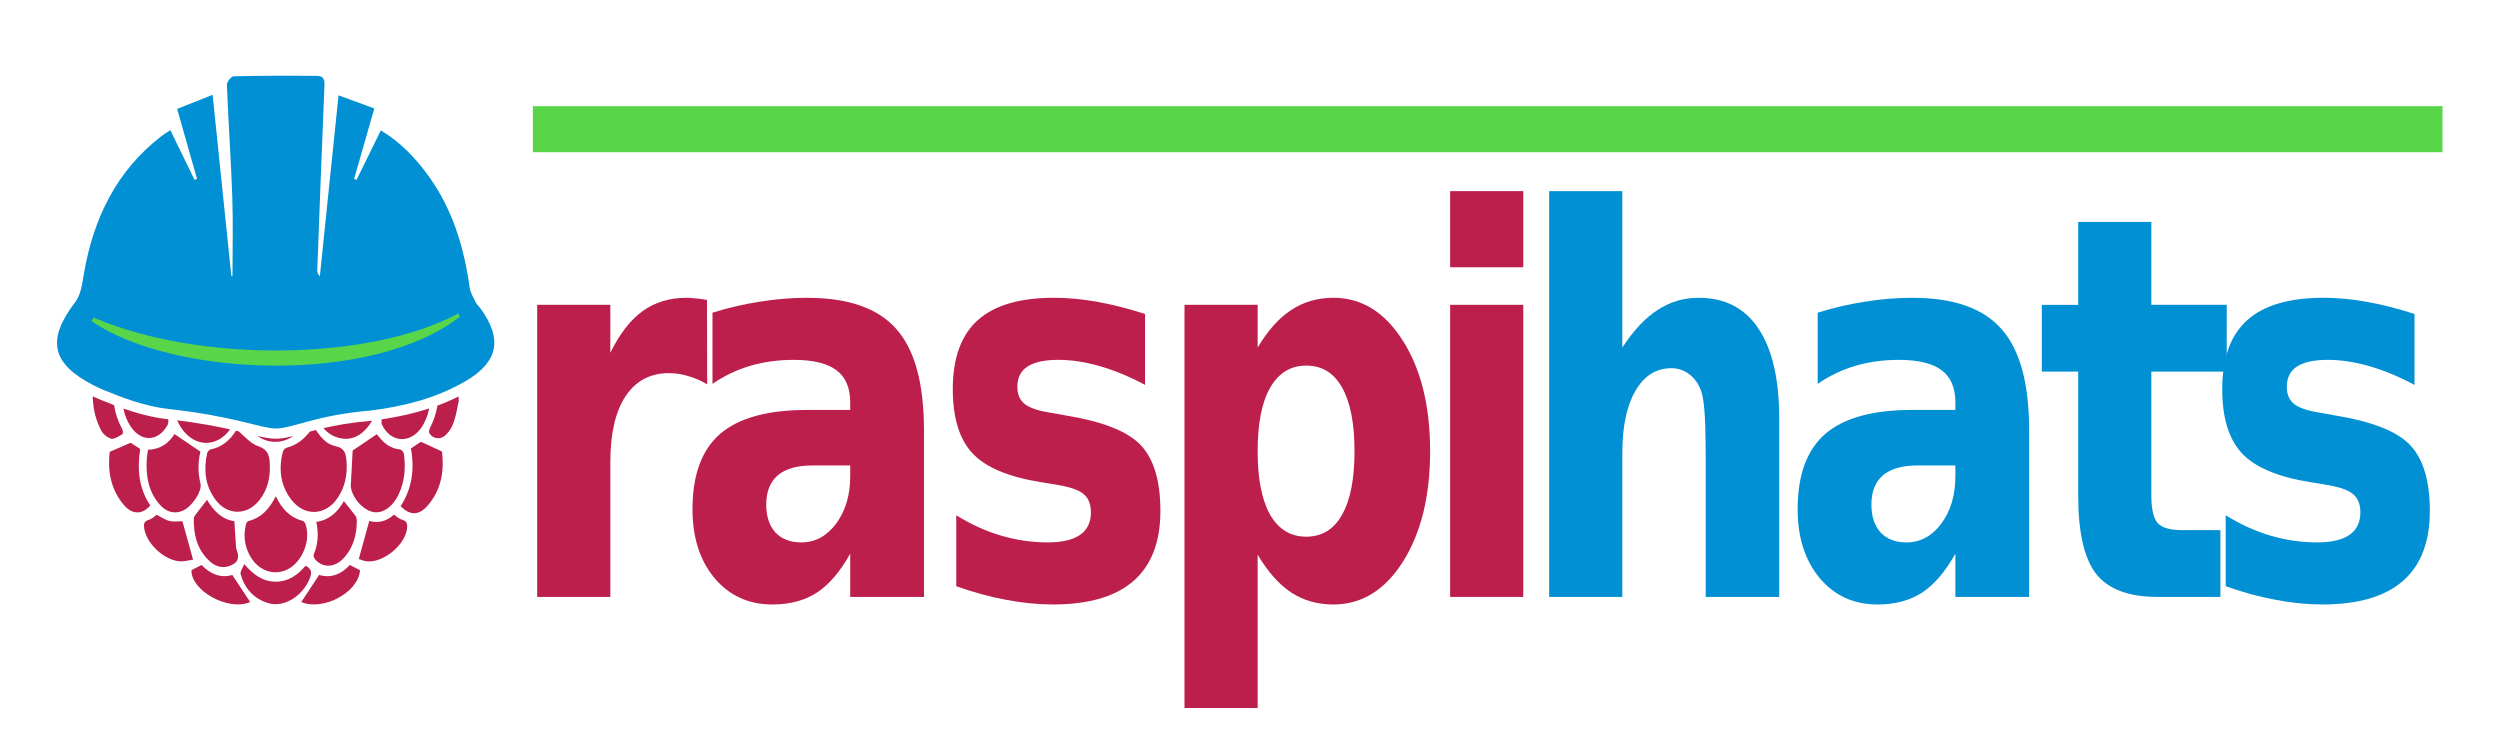 <svg xmlns:dc="http://purl.org/dc/elements/1.1/" xmlns:cc="http://creativecommons.org/ns#" xmlns:rdf="http://www.w3.org/1999/02/22-rdf-syntax-ns#" xmlns:svg="http://www.w3.org/2000/svg" xmlns="http://www.w3.org/2000/svg" xmlns:sodipodi="http://sodipodi.sourceforge.net/DTD/sodipodi-0.dtd" xmlns:inkscape="http://www.inkscape.org/namespaces/inkscape" version="1.1" width="200" height="60" id="svg3971" inkscape:version="0.91 r13725" sodipodi:docname="logo-raspihats.svg">
  <sodipodi:namedview pagecolor="#ffffff" bordercolor="#666666" borderopacity="1" objecttolerance="10" gridtolerance="10" guidetolerance="10" inkscape:pageopacity="0" inkscape:pageshadow="2" inkscape:window-width="1301" inkscape:window-height="744" id="namedview42" showgrid="false" inkscape:zoom="2.1071782" inkscape:cx="117.88811" inkscape:cy="35.660598" inkscape:window-x="65" inkscape:window-y="24" inkscape:window-maximized="1" inkscape:current-layer="svg3971"></sodipodi:namedview>
  <defs id="defs3973"></defs>
  <g transform="matrix(0.258,0,0,0.258,-1.989,-67.345)" id="g4653-9" style="display:inline">
    <g transform="translate(-85.61,228.05)" id="g34-2" style="fill-rule:nonzero">
      <path d="m 173.156,168.148 c 3.117,2.281 7.124,2.474 10.625,0.355 0.16,-0.098 0.313,-0.214 0.47,-0.32 -1.988,0.498 -3.751,0.832 -5.452,0.832 -1.625,0.001 -3.366,-0.329 -5.643,-0.867 z" id="path36-6" style="fill:#bd1f4c;fill-rule:nonzero" inkscape:connector-curvature="0"></path>
      <path d="m 182.133,171.826 c -0.479,0.12 -1.017,0.822 -1.148,1.348 -1.307,5.322 -0.715,10.38 2.703,14.797 4.038,5.213 10.537,4.94 14.272,-0.516 2.406,-3.513 3.15,-7.461 2.796,-11.661 -0.189,-2.269 -0.647,-3.931 -3.486,-4.503 -2.667,-0.539 -4.422,-2.614 -5.998,-4.987 -0.65,0.164 -1.267,0.329 -1.863,0.49 -1.951,2.485 -4.219,4.257 -7.276,5.032 z" id="path38-8" style="fill:#bd1f4c;fill-rule:nonzero" inkscape:connector-curvature="0"></path>
      <path d="m 158.561,172.348 c -0.408,0.079 -0.909,0.707 -1.011,1.16 -1.128,5.139 -0.642,10.038 2.562,14.392 3.656,4.963 9.846,5.011 13.646,0.155 2.558,-3.263 3.413,-7.05 3.224,-11.101 -0.118,-2.523 -0.432,-4.563 -3.616,-5.636 -2.257,-0.76 -4.06,-2.863 -6.058,-4.598 -0.27,-0.064 -0.548,-0.129 -0.829,-0.195 -1.74,2.798 -4.205,5.089 -7.918,5.823 z" id="path40-5" style="fill:#bd1f4c;fill-rule:nonzero" inkscape:connector-curvature="0"></path>
      <path d="m 149.324,165.359 c 4.026,6.331 11.106,6.584 15.354,0.756 -4.188,-0.932 -9.533,-1.952 -16.435,-2.808 0.312,0.711 0.668,1.4 1.081,2.052 z" id="path42-2" style="fill:#bd1f4c;fill-rule:nonzero" inkscape:connector-curvature="0"></path>
      <path d="m 208.398,163.454 c -6.092,0.499 -10.884,1.373 -14.775,2.276 1.277,1.505 2.902,2.624 5.075,3.099 3.539,0.775 6.331,-0.656 8.56,-3.326 0.552,-0.662 1.019,-1.358 1.42,-2.081 -0.049,0.007 -0.097,0.013 -0.146,0.021 l -0.134,0.011 z" id="path44-8" style="fill:#bd1f4c;fill-rule:nonzero" inkscape:connector-curvature="0"></path>
      <path d="m 131.59,159.663 c 0.396,2.006 1.109,3.908 2.316,5.673 3.249,4.756 8.381,4.603 11.282,-0.402 0.298,-0.517 0.406,-1.301 0.308,-1.95 -0.023,-0.002 -0.042,-0.004 -0.063,-0.007 -5.006,-0.552 -9.751,-1.889 -13.843,-3.314 z" id="path46-3" style="fill:#bd1f4c;fill-rule:nonzero" inkscape:connector-curvature="0"></path>
      <path d="m 211.767,164.628 c 2.531,5.508 8.514,6.057 12.059,1.16 1.229,-1.7 2.101,-3.854 2.598,-6.171 -4.478,1.461 -9.349,2.576 -14.738,3.387 -0.116,0.561 -0.123,1.182 0.081,1.624 z" id="path48-6" style="fill:#bd1f4c;fill-rule:nonzero" inkscape:connector-curvature="0"></path>
      <path d="m 182.174,209.679 c 4.819,-2.185 7.702,-9.203 5.835,-14.266 -0.133,-0.361 -0.465,-0.833 -0.791,-0.915 -4.081,-1.036 -6.552,-3.852 -8.381,-7.664 -1.904,3.787 -4.383,6.702 -8.558,7.717 -0.319,0.077 -0.607,0.735 -0.716,1.172 -0.905,3.698 -0.313,7.196 1.733,10.372 2.546,3.943 6.989,5.347 10.878,3.584 z" id="path50-7" style="fill:#bd1f4c;fill-rule:nonzero" inkscape:connector-curvature="0"></path>
      <path d="m 209.419,191.803 c 2.826,0.327 5.794,-1.851 7.53,-5.566 1.885,-4.033 2.217,-8.287 1.597,-12.627 -0.07,-0.494 -0.786,-1.233 -1.258,-1.28 -2.827,-0.277 -4.81,-1.827 -6.486,-3.938 -0.303,-0.383 -0.632,-0.745 -0.654,-0.769 -2.643,1.787 -5.133,3.469 -7.475,5.051 -0.187,3.451 -0.381,6.993 -0.567,10.534 -0.02,0.324 -0.036,0.657 0.021,0.971 0.666,3.642 4.134,7.259 7.292,7.624 z" id="path52-8" style="fill:#bd1f4c;fill-rule:nonzero" inkscape:connector-curvature="0"></path>
      <path d="m 147.421,167.57 c -1.697,2.717 -4.314,4.787 -8.188,4.835 -0.149,1.033 -0.346,1.925 -0.397,2.826 -0.306,5.228 0.419,10.192 4.073,14.27 2.188,2.437 4.825,2.97 7.402,1.679 2.687,-1.342 5.721,-5.962 5.178,-8.21 -0.848,-3.511 -0.765,-6.973 -0.029,-9.955 -2.878,-1.948 -5.4,-3.657 -8.039,-5.445 z" id="path54-7" style="fill:#bd1f4c;fill-rule:nonzero" inkscape:connector-curvature="0"></path>
      <path d="m 158.2,206.877 c 1.733,1.621 3.794,2.448 6.227,1.604 2.515,-0.871 3.229,-2.284 2.376,-4.709 -0.121,-0.353 -0.265,-0.718 -0.29,-1.084 -0.188,-2.649 -0.345,-5.301 -0.522,-8.1 -3.948,-0.549 -6.547,-3.326 -8.478,-6.646 -1.174,1.516 -2.329,2.978 -3.449,4.469 -0.285,0.381 -0.651,0.841 -0.659,1.271 -0.107,5.007 0.984,9.63 4.795,13.195 z" id="path56-2" style="fill:#bd1f4c;fill-rule:nonzero" inkscape:connector-curvature="0"></path>
      <path d="m 191.026,206.407 c 2.496,2.9 6.391,2.591 9.221,-0.759 2.743,-3.244 3.726,-7.113 3.703,-11.278 -10e-4,-0.507 -0.157,-1.105 -0.453,-1.506 -1.13,-1.524 -2.346,-2.983 -3.551,-4.494 -1.865,3.253 -4.364,5.81 -8.558,6.438 0.749,3.544 0.605,6.853 -0.798,10.076 -0.162,0.383 0.115,1.148 0.436,1.523 z" id="path58-6" style="fill:#bd1f4c;fill-rule:nonzero" inkscape:connector-curvature="0"></path>
      <path d="m 122.054,155.849 c 0.042,1.144 0.147,2.293 0.3,3.443 0.315,2.379 1.155,4.769 2.203,6.938 0.58,1.202 1.957,2.434 3.208,2.763 0.991,0.261 2.376,-0.764 3.498,-1.376 0.214,-0.117 0.226,-1.06 0.014,-1.452 -1.367,-2.528 -2.209,-5.046 -2.578,-7.558 -1.585,-0.605 -3.037,-1.194 -4.32,-1.716 -0.762,-0.307 -1.537,-0.662 -2.325,-1.042 z" id="path60-6" style="fill:#bd1f4c;fill-rule:nonzero" inkscape:connector-curvature="0"></path>
      <path d="m 226.769,165.435 c -0.273,0.543 -0.584,1.377 -0.358,1.796 0.943,1.753 3.35,2.193 4.863,0.853 0.916,-0.809 1.746,-1.89 2.226,-2.96 1.299,-2.885 1.668,-6.253 2.068,-7.829 -0.014,-0.476 -0.033,-0.922 -0.052,-1.372 -2.098,1.041 -4.277,1.982 -6.56,2.822 -0.356,2.231 -1.08,4.46 -2.187,6.69 z" id="path62-2" style="fill:#bd1f4c;fill-rule:nonzero" inkscape:connector-curvature="0"></path>
      <path d="m 139.916,189.7 c -3.63,-5.378 -4.066,-11.367 -3.122,-17.526 -1.223,-0.782 -2.354,-1.506 -2.991,-1.914 -2.253,0.983 -4.144,1.809 -6.463,2.82 -0.672,5.693 0.194,11.545 4.386,16.485 2.598,3.062 5.77,3.014 8.19,0.135 z" id="path64-9" style="fill:#bd1f4c;fill-rule:nonzero" inkscape:connector-curvature="0"></path>
      <path d="m 223.831,169.965 c -0.689,0.456 -1.789,1.186 -3.095,2.051 1.18,6.397 0.354,12.446 -3.187,17.914 2.884,2.962 5.691,2.962 8.467,-0.284 4.312,-5.04 5.06,-11.037 4.357,-16.669 -2.445,-1.127 -4.358,-2.007 -6.542,-3.012 z" id="path66-7" style="fill:#bd1f4c;fill-rule:nonzero" inkscape:connector-curvature="0"></path>
      <path d="m 149.879,194.594 c -1.167,0 -2.648,0.259 -3.982,-0.069 -1.397,-0.345 -2.656,-1.254 -3.992,-1.923 -0.745,0.5 -1.499,1.295 -2.406,1.552 -1.696,0.479 -1.669,1.533 -1.429,2.88 0.843,4.712 6.347,9.771 11.132,10.001 1.423,0.067 2.87,-0.369 3.985,-0.527 -1.21,-4.362 -2.276,-8.192 -3.308,-11.914 z" id="path68-0" style="fill:#bd1f4c;fill-rule:nonzero" inkscape:connector-curvature="0"></path>
      <path d="m 217.954,194.118 c -0.89,-0.23 -1.639,-1.013 -2.492,-1.572 -2.311,2.158 -5.016,2.75 -7.634,1.94 -1.061,3.846 -2.099,7.616 -3.259,11.83 0.588,0.172 1.548,0.622 2.546,0.722 5.049,0.503 11.828,-5.083 12.411,-10.127 0.154,-1.331 0.082,-2.37 -1.572,-2.793 z" id="path70-3" style="fill:#bd1f4c;fill-rule:nonzero" inkscape:connector-curvature="0"></path>
      <path d="m 188.077,208.386 c -2.387,2.876 -5.319,4.941 -9.234,4.957 -3.986,0.017 -6.938,-2.146 -9.791,-5.447 -0.497,1.28 -1.337,2.329 -1.127,3.086 1.252,4.534 4.15,7.722 8.714,9.049 4.73,1.373 10.459,-2.183 12.68,-7.559 0.674,-1.635 0.86,-3.02 -1.242,-4.086 z" id="path72-7" style="fill:#bd1f4c;fill-rule:nonzero" inkscape:connector-curvature="0"></path>
      <path d="m 192.274,211.24 c -1.937,2.951 -3.75,5.708 -5.536,8.42 6.717,2.838 17.706,-2.93 18.221,-9.857 -1.003,-0.52 -2.016,-1.042 -3.161,-1.635 -2.693,2.923 -5.97,4.188 -9.524,3.072 z" id="path74-2" style="fill:#bd1f4c;fill-rule:nonzero" inkscape:connector-curvature="0"></path>
      <path d="m 155.791,208.16 c -1.058,0.555 -2.007,1.053 -3.091,1.617 -0.282,6.18 11.232,12.855 18.193,9.885 -1.785,-2.711 -3.599,-5.465 -5.537,-8.406 -3.594,1.09 -6.844,-0.272 -9.565,-3.096 z" id="path76-3" style="fill:#bd1f4c;fill-rule:nonzero" inkscape:connector-curvature="0"></path>
    </g>
    <path d="m 156.761,356.759 c -0.476,-0.658 -1.146,-1.205 -1.493,-1.915 -0.74,-1.514 -1.703,-3.053 -1.928,-4.669 -1.749,-12.469 -5.281,-24.246 -12.758,-34.592 -4.031,-5.578 -8.696,-10.467 -14.788,-14.126 -2.61,5.325 -5.069,10.334 -7.525,15.344 -0.25,-0.115 -0.499,-0.229 -0.749,-0.343 2.058,-7.165 4.113,-14.328 6.261,-21.806 -3.843,-1.407 -7.29,-2.669 -11.102,-4.064 -1.976,19.138 -3.883,37.623 -5.792,56.107 -0.671,-0.657 -0.819,-1.291 -0.796,-1.919 0.707,-18.805 1.395,-37.608 2.199,-56.409 0.084,-1.956 0.263,-3.78 -2.204,-3.806 -8.636,-0.097 -17.278,-0.085 -25.908,0.119 -0.759,0.018 -2.148,1.745 -2.113,2.635 0.458,11.63 1.274,23.245 1.675,34.875 0.278,8.115 0.054,16.249 0.054,24.373 -0.118,0.012 -0.234,0.025 -0.352,0.037 -1.916,-18.556 -3.833,-37.11 -5.803,-56.173 -4.131,1.637 -7.572,3.002 -11.006,4.362 2.161,7.6 4.167,14.656 6.172,21.711 -0.263,0.089 -0.524,0.175 -0.785,0.262 -2.468,-5.064 -4.932,-10.13 -7.488,-15.384 -1.09,0.728 -2.005,1.26 -2.831,1.903 -13.897,10.774 -20.961,25.385 -23.933,42.359 -0.541,3.092 -0.907,6.677 -2.693,9.007 -8.944,11.672 -7.512,19.065 5.59,25.826 1.073,0.555 2.178,1.074 3.3,1.527 5.208,2.118 12.44,5.014 20.207,5.87 20.477,2.258 28.402,6.021 33.018,6.021 5.277,0 12.454,-4.169 29.342,-5.551 10.298,-1.28 20.417,-3.802 29.554,-9.142 10.08,-5.9 11.543,-12.98 4.675,-22.439 z" id="path3349-5" style="fill:#0290d4;fill-opacity:1" inkscape:connector-curvature="0"></path>
    <path d="m 36.032,360.551 c 0.236,-0.351 0.473,-0.701 0.705,-1.051 32.896,14.1 85.39,13.525 113.046,-1.241 0.188,0.306 0.377,0.611 0.565,0.915 -26.869,21.21 -88.915,18.968 -114.316,1.377 z" id="path78-1" style="fill:#59d549;fill-opacity:1" inkscape:connector-curvature="0"></path>
  </g>
  <rect width="152.77" height="3.681" x="42.629" y="8.494" id="rect4498-8" style="display:inline;fill:#59d549;fill-opacity:1;fill-rule:nonzero;stroke:#808080;stroke-width:0;stroke-miterlimit:10;stroke-dasharray:none;stroke-dashoffset:0;stroke-opacity:1"></rect>
  <g transform="matrix(0.228,0,0,0.291,-2.859,-2.89)" id="text4511-2" style="font-style:normal;font-variant:normal;font-weight:normal;font-stretch:normal;font-size:146.83px;line-height:125%;font-family:'Ume P Gothic';-inkscape-font-specification:'Ume P Gothic';letter-spacing:0px;word-spacing:0px;display:inline;fill:#bd1f4c;fill-opacity:1;stroke:none">
    <path d="m 260.676,115.6 c -2.247,-1.051 -4.493,-1.816 -6.739,-2.294 -2.199,-0.526 -4.421,-0.789 -6.668,-0.789 -6.596,6e-5 -11.686,2.127 -15.271,6.381 -3.537,4.206 -5.305,10.252 -5.305,18.139 l 0,36.994 -25.667,0 0,-80.298 25.667,0 0,13.192 c 3.298,-5.258 7.074,-9.081 11.328,-11.471 4.302,-2.438 9.44,-3.656 15.414,-3.656 0.86,8.2e-5 1.792,0.048 2.796,0.143 1.004,0.048 2.461,0.191 4.373,0.43 l 0.072,23.229" id="path3798" style="font-weight:bold;font-family:Webdings;-inkscape-font-specification:'Webdings Bold';fill:#bd1f4c" inkscape:connector-curvature="0"></path>
    <path d="m 297.527,137.897 c -5.353,4e-5 -9.392,0.908 -12.116,2.724 -2.677,1.816 -4.015,4.493 -4.015,8.03 -4e-5,3.25 1.075,5.807 3.226,7.671 2.199,1.816 5.234,2.724 9.105,2.724 4.827,2e-5 8.89,-1.721 12.188,-5.162 3.298,-3.489 4.947,-7.839 4.947,-13.048 l 0,-2.939 -13.335,0 m 39.217,-9.679 0,45.813 -25.882,0 0,-11.901 c -3.441,4.875 -7.313,8.436 -11.614,10.682 -4.302,2.199 -9.535,3.298 -15.701,3.298 -8.317,-10e-6 -15.08,-2.414 -20.29,-7.241 -5.162,-4.875 -7.743,-11.184 -7.743,-18.927 -1e-5,-9.416 3.226,-16.322 9.679,-20.72 6.5,-4.397 16.681,-6.596 30.542,-6.596 l 15.128,0 0,-2.007 c -6e-5,-4.063 -1.601,-7.026 -4.804,-8.89 -3.202,-1.912 -8.197,-2.868 -14.984,-2.868 -5.497,7e-5 -10.611,0.55 -15.343,1.649 -4.732,1.099 -9.129,2.748 -13.192,4.947 l 0,-19.573 c 5.497,-1.338 11.017,-2.342 16.561,-3.011 5.544,-0.717 11.089,-1.075 16.633,-1.075 14.482,8.2e-5 24.926,2.868 31.33,8.603 6.452,5.688 9.679,14.96 9.679,27.817" id="path3800" style="font-weight:bold;font-family:Webdings;-inkscape-font-specification:'Webdings Bold';fill:#bd1f4c" inkscape:connector-curvature="0"></path>
    <path d="m 414.317,96.243 0,19.501 c -5.497,-2.294 -10.802,-4.015 -15.916,-5.162 -5.114,-1.147 -9.942,-1.721 -14.482,-1.721 -4.875,7e-5 -8.508,0.621 -10.898,1.864 -2.342,1.195 -3.513,3.059 -3.513,5.592 -3e-5,2.055 0.884,3.633 2.653,4.732 1.816,1.099 5.042,1.912 9.679,2.438 l 4.517,0.645 c 13.144,1.673 21.986,4.421 26.527,8.245 4.541,3.824 6.811,9.822 6.811,17.995 -8e-5,8.556 -3.155,14.984 -9.464,19.286 -6.309,4.302 -15.725,6.452 -28.248,6.452 -5.305,-10e-6 -10.802,-0.43 -16.49,-1.29 -5.64,-0.813 -11.447,-2.055 -17.422,-3.728 l 0,-19.501 c 5.114,2.485 10.348,4.349 15.701,5.592 5.401,1.243 10.874,1.864 16.418,1.864 5.019,2e-5 8.794,-0.693 11.328,-2.079 2.533,-1.386 3.8,-3.441 3.8,-6.166 -6e-5,-2.294 -0.884,-3.991 -2.653,-5.09 -1.721,-1.147 -5.186,-2.031 -10.396,-2.653 l -4.517,-0.574 c -11.423,-1.434 -19.429,-4.087 -24.018,-7.958 -4.588,-3.871 -6.883,-9.75 -6.883,-17.637 0,-8.508 2.916,-14.817 8.747,-18.927 5.831,-4.11 14.769,-6.166 26.814,-6.166 4.732,8.2e-5 9.703,0.359 14.912,1.075 5.21,0.717 10.874,1.84 16.992,3.37" id="path3802" style="font-weight:bold;font-family:Webdings;-inkscape-font-specification:'Webdings Bold';fill:#bd1f4c" inkscape:connector-curvature="0"></path>
    <path d="m 453.821,162.417 0,42.156 -25.667,0 0,-110.84 25.667,0 0,11.758 c 3.537,-4.684 7.456,-8.125 11.758,-10.324 4.302,-2.246 9.249,-3.37 14.841,-3.37 9.894,8.2e-5 18.019,3.943 24.376,11.83 6.357,7.839 9.535,17.948 9.535,30.327 -10e-5,12.379 -3.179,22.512 -9.535,30.398 -6.357,7.839 -14.482,11.758 -24.376,11.758 -5.592,-10e-6 -10.539,-1.099 -14.841,-3.298 -4.302,-2.246 -8.221,-5.712 -11.758,-10.396 m 17.063,-51.978 c -5.497,6e-5 -9.727,2.031 -12.69,6.094 -2.916,4.015 -4.373,9.822 -4.373,17.422 -3e-5,7.6 1.458,13.431 4.373,17.493 2.963,4.015 7.193,6.022 12.69,6.022 5.497,2e-5 9.679,-2.007 12.547,-6.022 2.916,-4.015 4.373,-9.846 4.373,-17.493 -7e-5,-7.647 -1.458,-13.478 -4.373,-17.493 -2.868,-4.015 -7.05,-6.022 -12.547,-6.022" id="path3804" style="font-weight:bold;font-family:Webdings;-inkscape-font-specification:'Webdings Bold';fill:#bd1f4c" inkscape:connector-curvature="0"></path>
    <path d="m 521.357,93.733 25.667,0 0,80.298 -25.667,0 0,-80.298 m 0,-31.259 25.667,0 0,20.935 -25.667,0 0,-20.935" id="path3806" style="font-weight:bold;font-family:Webdings;-inkscape-font-specification:'Webdings Bold';fill:#bd1f4c" inkscape:connector-curvature="0"></path>
  </g>
  <g transform="matrix(0.228,0,0,0.291,-2.859,-2.89)" id="text3780" style="font-style:normal;font-variant:normal;font-weight:normal;font-stretch:normal;font-size:146.83px;line-height:125%;font-family:'Ume P Gothic';-inkscape-font-specification:'Ume P Gothic';letter-spacing:0px;word-spacing:0px;display:inline;fill:#bd1f4c;fill-opacity:1;stroke:none">
    <path d="m 636.838,125.136 0,48.896 -25.81,0 0,-7.958 0,-29.323 c -7e-5,-7.026 -0.167,-11.853 -0.502,-14.482 -0.287,-2.629 -0.813,-4.564 -1.577,-5.807 -1.004,-1.673 -2.366,-2.963 -4.087,-3.872 -1.721,-0.956 -3.68,-1.434 -5.879,-1.434 -5.353,7e-5 -9.559,2.079 -12.618,6.237 -3.059,4.111 -4.588,9.822 -4.588,17.135 l 0,39.504 -25.667,0 0,-111.556 25.667,0 0,43.017 c 3.871,-4.684 7.982,-8.125 12.331,-10.324 4.349,-2.246 9.153,-3.37 14.411,-3.37 9.272,8.2e-5 16.298,2.844 21.078,8.532 4.827,5.688 7.241,13.957 7.241,24.806" id="path3789" style="font-weight:bold;font-family:Webdings;-inkscape-font-specification:'Webdings Bold';fill:#0290d4" inkscape:connector-curvature="0"></path>
    <path d="m 685.304,137.897 c -5.353,4e-5 -9.392,0.908 -12.116,2.724 -2.677,1.816 -4.015,4.493 -4.015,8.03 -3e-5,3.25 1.075,5.807 3.226,7.671 2.199,1.816 5.234,2.724 9.105,2.724 4.827,2e-5 8.89,-1.721 12.188,-5.162 3.298,-3.489 4.947,-7.839 4.947,-13.048 l 0,-2.939 -13.335,0 m 39.217,-9.679 0,45.813 -25.882,0 0,-11.901 c -3.441,4.875 -7.313,8.436 -11.614,10.682 -4.302,2.199 -9.535,3.298 -15.701,3.298 -8.317,-10e-6 -15.08,-2.414 -20.29,-7.241 -5.162,-4.875 -7.743,-11.184 -7.743,-18.927 0,-9.416 3.226,-16.322 9.679,-20.72 6.5,-4.397 16.681,-6.596 30.542,-6.596 l 15.128,0 0,-2.007 c -6e-5,-4.063 -1.601,-7.026 -4.804,-8.89 -3.202,-1.912 -8.197,-2.868 -14.984,-2.868 -5.497,7e-5 -10.611,0.55 -15.343,1.649 -4.732,1.099 -9.129,2.748 -13.192,4.947 l 0,-19.573 c 5.497,-1.338 11.017,-2.342 16.561,-3.011 5.544,-0.717 11.089,-1.075 16.633,-1.075 14.482,8.2e-5 24.926,2.868 31.33,8.603 6.452,5.688 9.679,14.96 9.679,27.817" id="path3791" style="font-weight:bold;font-family:Webdings;-inkscape-font-specification:'Webdings Bold';fill:#0290d4" inkscape:connector-curvature="0"></path>
    <path d="m 767.394,70.935 0,22.799 26.455,0 0,18.354 -26.455,0 0,34.055 c -4e-5,3.728 0.741,6.261 2.223,7.6 1.482,1.291 4.421,1.936 8.818,1.936 l 13.192,0 0,18.354 -22.01,0 c -10.133,0 -17.326,-2.103 -21.58,-6.309 -4.206,-4.254 -6.309,-11.447 -6.309,-21.58 l 0,-34.055 -12.762,0 0,-18.354 12.762,0 0,-22.799 25.667,0" id="path3793" style="font-weight:bold;font-family:Webdings;-inkscape-font-specification:'Webdings Bold';fill:#0290d4" inkscape:connector-curvature="0"></path>
    <path d="m 859.736,96.243 0,19.501 c -5.497,-2.294 -10.802,-4.015 -15.916,-5.162 -5.114,-1.147 -9.942,-1.721 -14.482,-1.721 -4.875,7e-5 -8.508,0.621 -10.898,1.864 -2.342,1.195 -3.513,3.059 -3.513,5.592 -3e-5,2.055 0.884,3.633 2.653,4.732 1.816,1.099 5.042,1.912 9.679,2.438 l 4.517,0.645 c 13.144,1.673 21.986,4.421 26.527,8.245 4.541,3.824 6.811,9.822 6.811,17.995 -8e-5,8.556 -3.155,14.984 -9.464,19.286 -6.309,4.302 -15.725,6.452 -28.248,6.452 -5.305,-10e-6 -10.802,-0.43 -16.49,-1.29 -5.64,-0.813 -11.447,-2.055 -17.422,-3.728 l 0,-19.501 c 5.114,2.485 10.348,4.349 15.701,5.592 5.401,1.243 10.874,1.864 16.418,1.864 5.019,2e-5 8.794,-0.693 11.328,-2.079 2.533,-1.386 3.8,-3.441 3.8,-6.166 -6e-5,-2.294 -0.884,-3.991 -2.653,-5.09 -1.721,-1.147 -5.186,-2.031 -10.396,-2.653 l -4.517,-0.574 c -11.423,-1.434 -19.429,-4.087 -24.018,-7.958 -4.588,-3.871 -6.883,-9.75 -6.883,-17.637 0,-8.508 2.916,-14.817 8.747,-18.927 5.831,-4.11 14.769,-6.166 26.814,-6.166 4.732,8.2e-5 9.703,0.359 14.912,1.075 5.21,0.717 10.874,1.84 16.992,3.37" id="path3795" style="font-weight:bold;font-family:Webdings;-inkscape-font-specification:'Webdings Bold';fill:#0290d4" inkscape:connector-curvature="0"></path>
  </g>
</svg>
